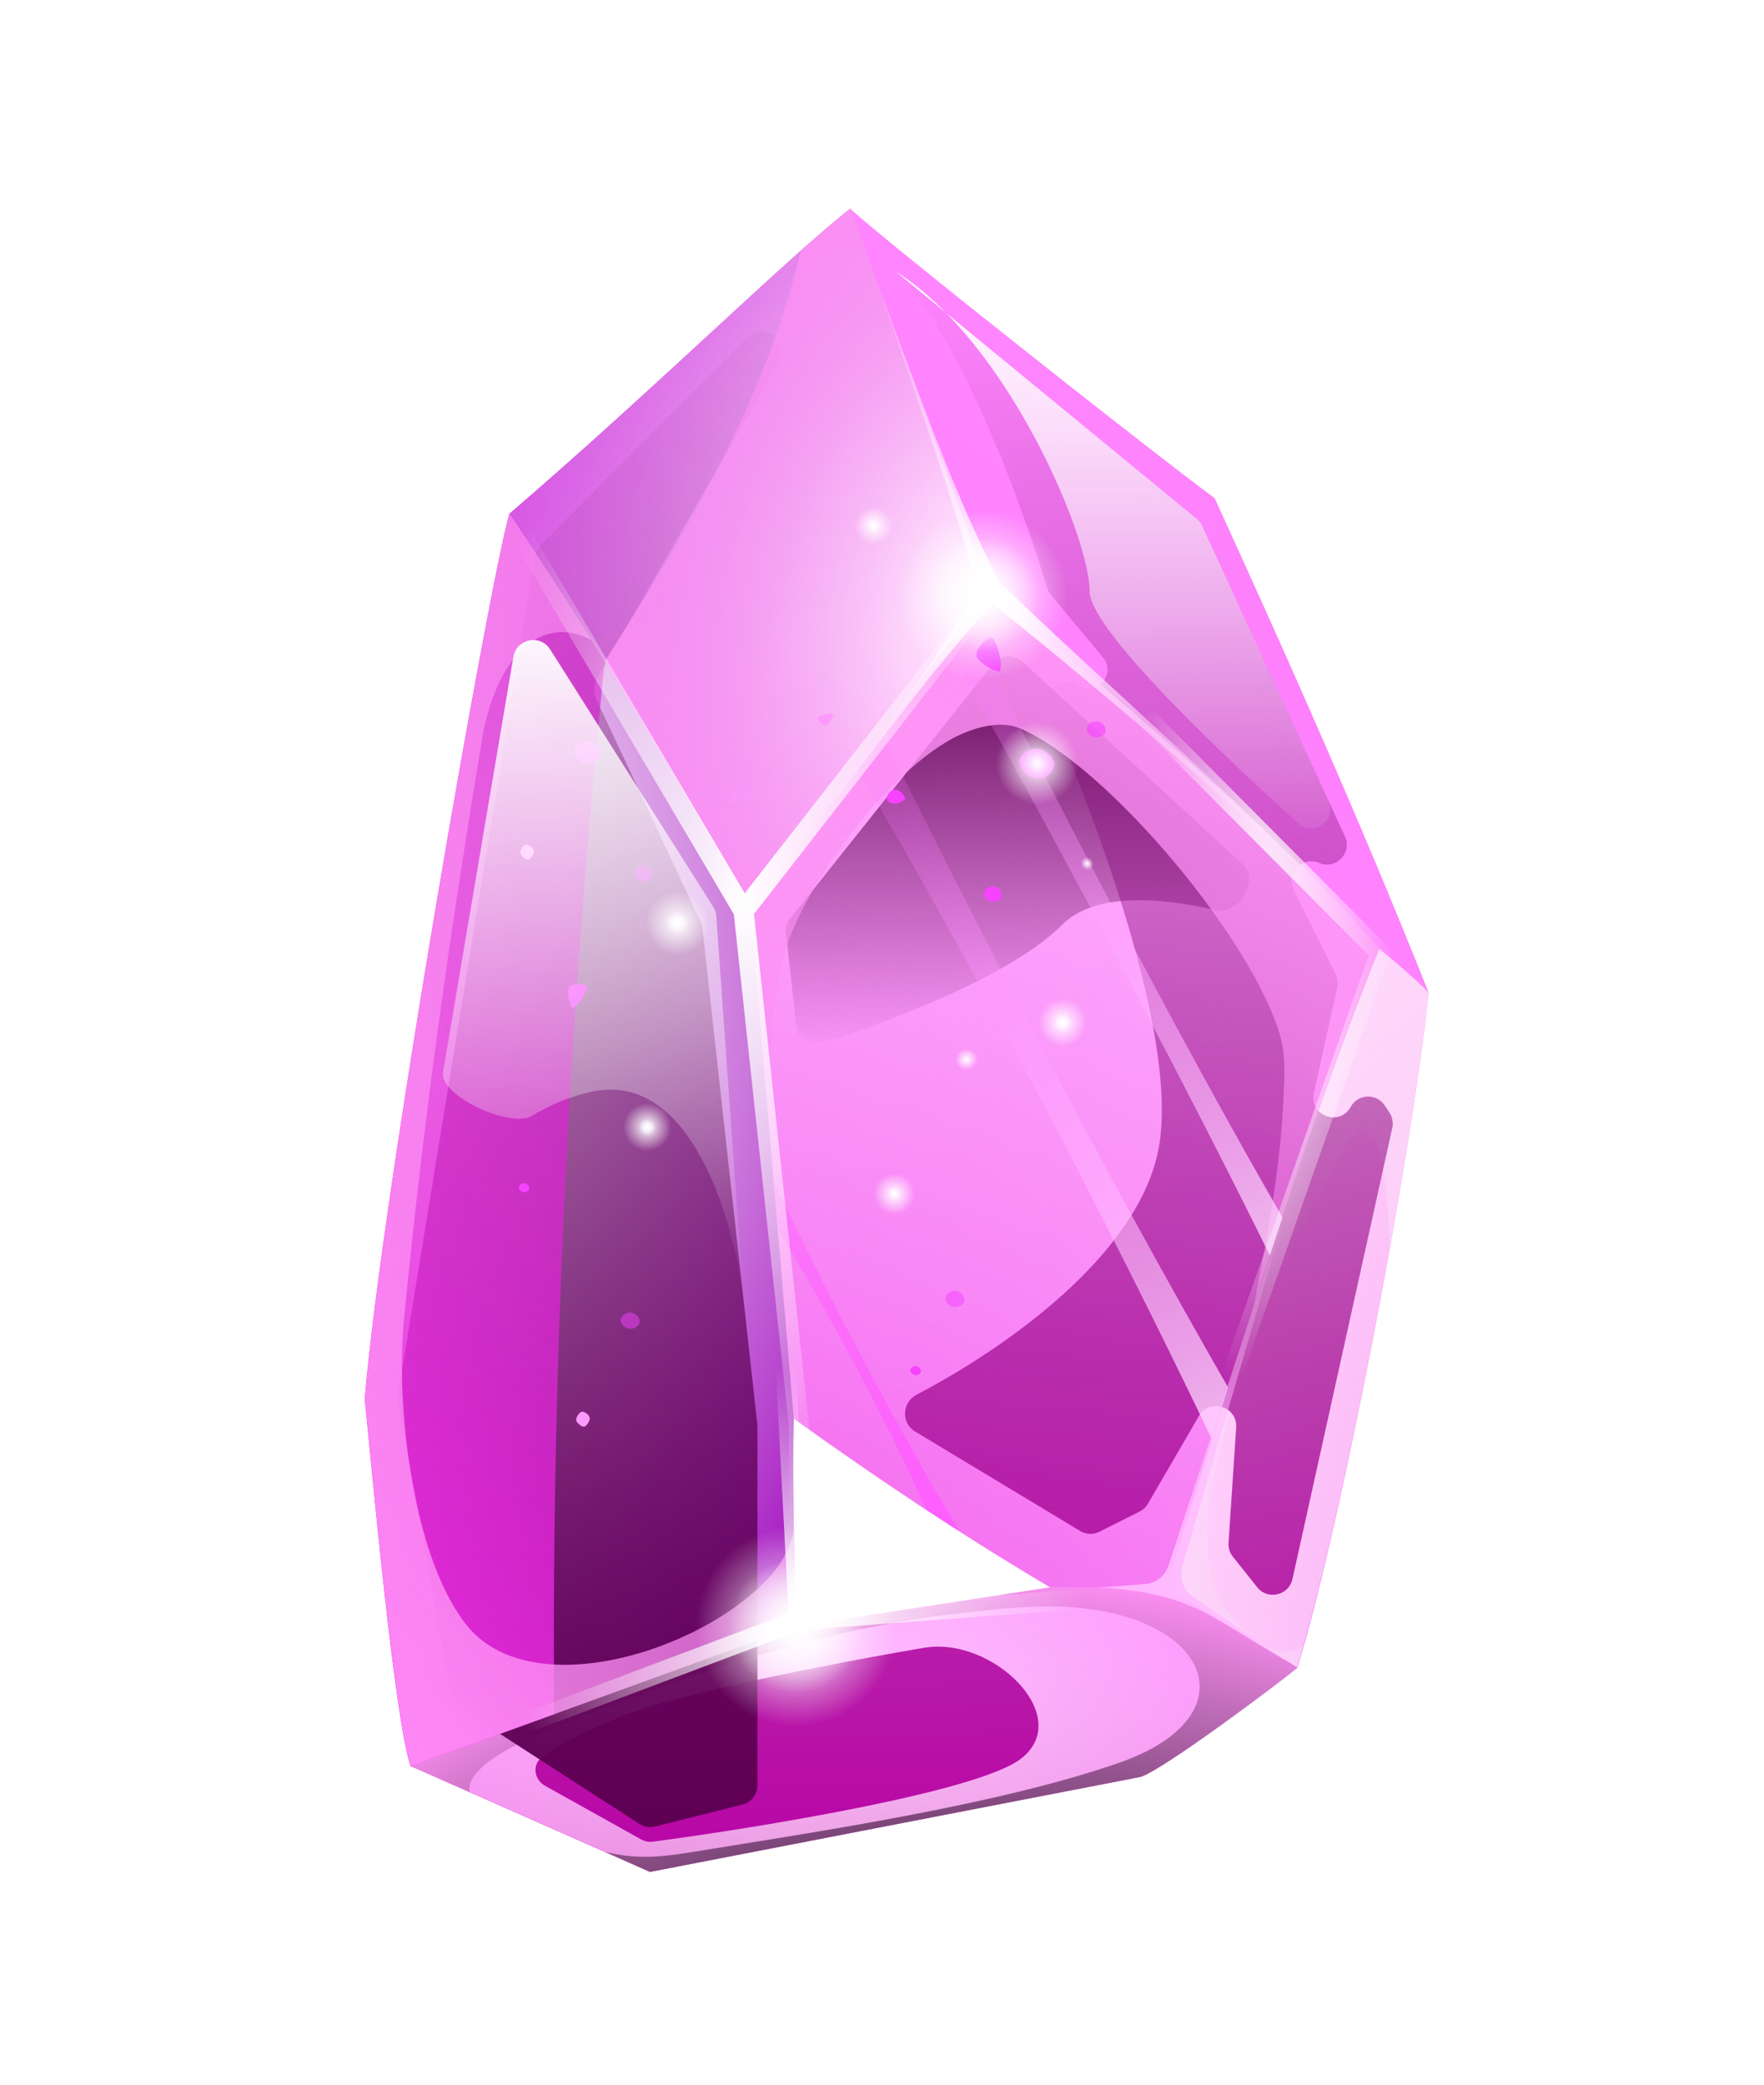 <svg width="88" height="104" viewBox="0 0 88 104" fill="none" xmlns="http://www.w3.org/2000/svg">
<g filter="url(#filter0_d_26_2762)">
<path fill-rule="evenodd" clip-rule="evenodd" d="M60.593 24.851C64.237 32.828 67.839 40.925 71.267 49.525C70.428 57.635 66.917 76.024 64.722 83.191C64.052 83.772 58.054 88.292 56.888 88.648L32.423 93.385L20.495 88.114C19.666 85.616 18.545 73.068 18.206 69.789C19.039 59.696 24.41 29.176 25.412 25.648C32.679 19.399 39.111 13.027 42.425 10.416C44.175 12.044 57.759 22.778 60.593 24.851Z" fill="url(#paint0_radial_26_2762)"/>
</g>
<path fill-rule="evenodd" clip-rule="evenodd" d="M52.394 79.193L39.703 81.139L20.507 88.107L32.435 93.378L56.888 88.648C58.042 88.299 64.052 83.772 64.722 83.192L58.204 79.203L52.394 79.193Z" fill="url(#paint1_radial_26_2762)" style="mix-blend-mode:multiply"/>
<path fill-rule="evenodd" clip-rule="evenodd" d="M42.426 10.416L49.396 29.534C54.037 33.474 63.595 41.225 68.8 47.368C69.422 47.84 70.963 49.189 71.263 49.544C67.847 40.937 64.244 32.84 60.588 24.869C57.754 22.797 44.17 12.063 42.421 10.435L42.426 10.416Z" fill="url(#paint2_radial_26_2762)"/>
<path fill-rule="evenodd" clip-rule="evenodd" d="M49.388 29.522L42.418 10.404C39.103 13.015 32.672 19.387 25.405 25.636C29.567 31.823 33.58 38.417 37.438 45.406C42.091 39.52 45.129 34.651 49.4 29.515L49.388 29.522Z" fill="url(#paint3_radial_26_2762)" style="mix-blend-mode:multiply"/>
<path fill-rule="evenodd" clip-rule="evenodd" d="M68.792 47.356C64.718 57.551 61.382 68.808 58.185 79.198L64.703 83.186C66.917 76.025 70.427 57.636 71.267 49.525C70.967 49.17 69.426 47.821 68.804 47.349L68.792 47.356Z" fill="url(#paint4_radial_26_2762)"/>
<path fill-rule="evenodd" clip-rule="evenodd" d="M58.204 79.203C61.394 68.801 64.718 57.551 68.811 47.361C63.606 41.218 54.048 33.467 49.407 29.527C45.148 34.656 42.099 39.532 37.445 45.418L39.597 70.773C43.651 73.692 47.949 76.565 52.394 79.193L58.204 79.203Z" fill="url(#paint5_radial_26_2762)"/>
<path d="M49.545 33.114L39.424 45.822C39.259 46.029 39.183 46.293 39.212 46.555L39.727 51.209C39.795 51.825 40.399 52.231 40.99 52.045C44.527 50.927 50.504 48.629 52.976 46.145C54.536 44.578 57.639 44.708 60.666 45.409C61.78 45.667 62.854 43.912 62.012 43.137L51.005 33.002C50.578 32.609 49.907 32.66 49.545 33.114Z" fill="url(#paint6_linear_26_2762)"/>
<path fill-rule="evenodd" clip-rule="evenodd" d="M52.394 79.193C47.95 76.565 43.67 73.697 39.598 70.773C39.508 73.613 39.639 78.085 39.704 81.139L52.394 79.193Z" fill="white"/>
<path fill-rule="evenodd" clip-rule="evenodd" d="M39.703 81.139C39.639 78.085 39.519 73.606 39.597 70.773L37.445 45.418C33.588 38.429 29.574 31.835 25.412 25.648C24.41 29.176 19.045 59.708 18.206 69.789C18.544 73.068 19.666 85.616 20.495 88.114L39.691 81.146L39.703 81.139Z" fill="url(#paint7_radial_26_2762)" style="mix-blend-mode:multiply"/>
<path fill-rule="evenodd" clip-rule="evenodd" d="M52.394 79.193L39.703 81.139L20.507 88.107L32.435 93.378L56.888 88.648C58.042 88.299 64.052 83.772 64.722 83.192L58.204 79.203L52.394 79.193Z" fill="url(#paint8_radial_26_2762)"/>
<path fill-rule="evenodd" clip-rule="evenodd" d="M67.033 57.362C68.854 54.288 69.251 59.279 69.323 62.344C70.219 57.356 70.942 52.677 71.267 49.525C70.967 49.17 69.426 47.821 68.804 47.349C64.73 57.544 61.394 68.801 58.197 79.191L64.715 83.18C64.825 82.844 64.921 82.484 65.034 82.098C64.879 82.188 64.723 82.278 64.547 82.332C62.905 82.804 60.785 80.253 60.453 78.844C60.061 77.246 60.191 75.088 60.592 73.51C61.205 71.025 61.803 68.515 62.75 66.14C63.962 63.115 65.368 60.153 67.033 57.362Z" fill="url(#paint9_radial_26_2762)"/>
<path d="M32.952 84.984C36.819 83.874 43.309 82.672 46.071 82.21C49.524 81.591 53.667 85.677 50.905 87.758C48.739 89.389 37.997 91.154 32.586 91.876C32.373 91.905 32.16 91.863 31.973 91.758L27.2 89.095C26.622 88.772 26.531 88.005 27.078 87.63C28.244 86.83 30.218 85.768 32.952 84.984Z" fill="url(#paint10_linear_26_2762)"/>
<path d="M59.703 25.886L44.691 13.548C47.951 16.823 51.033 25.29 52.228 29.305C52.267 29.436 52.331 29.554 52.418 29.659L55.028 32.805C55.724 33.645 54.68 34.802 53.773 34.195C52.974 33.66 51.947 34.535 52.328 35.418C55.135 41.925 58.744 52.08 57.809 57.242C56.842 62.589 50.151 67.261 45.721 69.581C45.006 69.956 44.949 70.991 45.641 71.408L53.885 76.377C54.179 76.554 54.543 76.568 54.85 76.414L56.853 75.408C57.026 75.321 57.171 75.185 57.269 75.016L59.807 70.646C60.338 69.732 61.739 70.159 61.669 71.214L61.288 76.968C61.271 77.217 61.348 77.463 61.503 77.658L62.718 79.183C63.242 79.841 64.295 79.597 64.477 78.776L69.456 56.27C69.514 56.005 69.463 55.727 69.313 55.501L69.077 55.146C68.664 54.523 67.737 54.565 67.381 55.221C66.833 56.229 65.296 55.655 65.543 54.534L66.709 49.264C66.759 49.041 66.73 48.808 66.628 48.603L64.534 44.395C64.124 43.572 64.963 42.685 65.807 43.049C66.638 43.406 67.472 42.552 67.094 41.73L59.977 26.241C59.914 26.104 59.82 25.982 59.703 25.886Z" fill="url(#paint11_linear_26_2762)"/>
<path fill-rule="evenodd" clip-rule="evenodd" d="M64.009 55.095C63.837 58.542 63.196 61.781 62.553 65.101C64.463 59.076 66.516 53.049 68.805 47.349C63.599 41.206 54.042 33.455 49.401 29.515C45.142 34.644 42.092 39.52 37.438 45.406L38.277 55.186C38.418 52.381 38.63 49.392 39.101 47.661C40.098 44.04 44.687 37.903 48.199 36.523C49.045 36.192 50.072 35.981 50.904 36.347C55.318 38.256 62.579 47.003 63.876 51.729C64.175 52.805 64.059 53.961 64.014 55.076L64.009 55.095Z" fill="url(#paint12_radial_26_2762)"/>
<path fill-rule="evenodd" clip-rule="evenodd" d="M51.006 80.19C59.958 79.564 63.048 85.412 55.867 87.926C49.898 90.026 40.804 91.376 34.474 92.404C32.624 92.708 31.56 92.716 30.173 92.384L32.423 93.385L56.888 88.648C58.042 88.299 64.052 83.772 64.722 83.192L58.204 79.203L52.394 79.193L39.703 81.139L20.507 88.107L23.437 89.403C23.129 87.98 26.856 86.475 28.635 85.796C36.578 82.775 42.362 80.799 51.018 80.183L51.006 80.19Z" fill="url(#paint13_radial_26_2762)" style="mix-blend-mode:screen"/>
<path d="M26.965 27.192L37.278 16.832C38.103 16.004 39.436 17.021 38.855 18.035L29.758 33.904C29.596 34.187 29.582 34.531 29.72 34.825L34.953 45.995C35 46.095 35.03 46.201 35.042 46.31L37.786 71.113V89.059C37.786 89.517 37.474 89.917 37.029 90.029L32.683 91.12C32.414 91.188 32.13 91.141 31.897 90.99L22.959 85.219C22.727 85.069 22.567 84.829 22.518 84.557L19.864 69.895C19.844 69.783 19.843 69.668 19.861 69.556L26.686 27.736C26.72 27.53 26.817 27.34 26.965 27.192Z" fill="url(#paint14_linear_26_2762)"/>
<path fill-rule="evenodd" clip-rule="evenodd" d="M27.647 85.52C27.493 67.83 28.428 50.23 30.163 32.999C28.597 30.496 27.009 28.037 25.4 25.655C24.398 29.183 19.033 59.715 18.194 69.795C18.532 73.075 19.654 85.623 20.483 88.121L27.635 85.527L27.647 85.52Z" fill="url(#paint15_radial_26_2762)"/>
<path fill-rule="evenodd" clip-rule="evenodd" d="M47.242 32.224C52.699 41.857 59.73 55.254 63.351 62.636C63.561 62.002 63.77 61.368 63.98 60.734C58.548 51.311 53.299 41.125 48.22 30.985C47.886 31.402 47.564 31.813 47.242 32.224Z" fill="url(#paint16_radial_26_2762)"/>
<path fill-rule="evenodd" clip-rule="evenodd" d="M61.263 69.212C55.408 59.025 49.156 47.067 43.99 36.608C43.573 37.187 43.156 37.765 42.739 38.343C48.294 47.647 55.283 60.972 60.46 71.808C60.73 70.947 60.993 70.074 61.263 69.212Z" fill="url(#paint17_radial_26_2762)"/>
<path fill-rule="evenodd" clip-rule="evenodd" d="M47.872 76.402C44.692 71.119 40.922 63.951 38.596 58.877C38.663 59.687 38.737 60.509 38.804 61.319C40.964 64.856 44.081 70.528 46.211 75.315C46.752 75.674 47.312 76.038 47.865 76.39L47.872 76.402Z" fill="url(#paint18_radial_26_2762)"/>
<path fill-rule="evenodd" clip-rule="evenodd" d="M64.704 58.552L58.982 78.143C58.819 78.719 59.022 79.322 59.518 79.659L64.209 82.881C60.192 80.581 59.464 79.481 54.85 79.194L57.098 79.028C57.665 78.987 58.114 78.631 58.298 78.091L64.716 58.545L64.704 58.552Z" fill="url(#paint19_radial_26_2762)"/>
<path fill-rule="evenodd" clip-rule="evenodd" d="M24.018 37.011C24.766 32.541 27.114 30.635 29.506 31.938C28.159 29.789 26.796 27.696 25.412 25.648C24.41 29.176 19.045 59.708 18.206 69.788C18.544 73.068 19.666 85.615 20.495 88.113L39.691 81.146C39.653 79.775 39.628 78.123 39.597 76.459C39.406 77.099 39.152 77.71 38.75 78.232C35.748 82.135 26.507 85.284 23.213 80.996C20.57 77.563 19.737 70.15 20.15 65.874C21.082 56.204 22.425 46.584 24.03 37.004L24.018 37.011Z" fill="url(#paint20_radial_26_2762)"/>
<path opacity="0.5" fill-rule="evenodd" clip-rule="evenodd" d="M49.388 29.522L42.418 10.404C39.103 13.015 32.672 19.387 25.405 25.636C29.567 31.823 33.58 38.417 37.438 45.406C42.091 39.52 45.129 34.651 49.4 29.515L49.388 29.522Z" fill="url(#paint21_radial_26_2762)"/>
<path fill-rule="evenodd" clip-rule="evenodd" d="M39.94 12.53C37.95 21.356 31.898 30.135 30.175 32.992C32.66 36.981 35.084 41.117 37.445 45.418C42.098 39.532 45.136 34.663 49.407 29.527L42.437 10.409C41.734 10.961 40.904 11.682 39.952 12.523L39.94 12.53Z" fill="url(#paint22_radial_26_2762)" style="mix-blend-mode:screen"/>
<path fill-rule="evenodd" clip-rule="evenodd" d="M67.175 45.539C61.81 39.841 55.684 34.648 49.861 29.04C47.457 24.412 45.788 19.373 43.893 14.466C45.569 19.436 47.407 24.409 48.787 29.391C46.574 33.141 43.798 36.801 41.185 40.494C43.885 37.007 46.476 33.47 49.498 30.1C55.64 35.043 61.581 40.135 67.182 45.551L67.175 45.539Z" fill="url(#paint23_radial_26_2762)"/>
<path fill-rule="evenodd" clip-rule="evenodd" d="M49.951 44.508C50.051 44.738 49.899 44.89 49.687 44.965C49.451 45.054 49.188 44.902 49.095 44.684C49.01 44.509 49.213 44.279 49.384 44.244C49.641 44.191 49.825 44.261 49.939 44.515L49.951 44.508Z" fill="#F543FF"/>
<path opacity="0.6" fill-rule="evenodd" clip-rule="evenodd" d="M55.126 36.285C55.234 36.528 55.07 36.687 54.846 36.768C54.598 36.864 54.328 36.7 54.228 36.47C54.148 36.276 54.351 36.046 54.534 36.004C54.803 35.944 54.993 36.026 55.126 36.285Z" fill="#F543FF"/>
<path opacity="0.6" fill-rule="evenodd" clip-rule="evenodd" d="M32.542 43.488C32.649 43.73 32.485 43.889 32.261 43.971C32.013 44.067 31.744 43.903 31.643 43.673C31.564 43.479 31.766 43.249 31.949 43.207C32.218 43.147 32.408 43.229 32.542 43.488Z" fill="#F543FF"/>
<path opacity="0.5" fill-rule="evenodd" clip-rule="evenodd" d="M48.082 64.7C48.189 64.942 48.025 65.101 47.801 65.183C47.553 65.279 47.284 65.115 47.183 64.885C47.104 64.691 47.307 64.461 47.49 64.419C47.758 64.359 47.949 64.441 48.075 64.688L48.082 64.7Z" fill="#F543FF"/>
<path opacity="0.5" fill-rule="evenodd" clip-rule="evenodd" d="M31.881 65.782C31.989 66.024 31.825 66.183 31.601 66.265C31.353 66.361 31.083 66.197 30.983 65.967C30.903 65.773 31.106 65.543 31.289 65.501C31.558 65.441 31.748 65.523 31.881 65.782Z" fill="#F543FF"/>
<path fill-rule="evenodd" clip-rule="evenodd" d="M48.825 52.705C48.988 53.043 48.759 53.255 48.444 53.374C48.094 53.513 47.74 53.286 47.584 52.96C47.47 52.706 47.76 52.377 48.005 52.331C48.378 52.259 48.644 52.361 48.813 52.712L48.825 52.705Z" fill="url(#paint24_radial_26_2762)"/>
<path fill-rule="evenodd" clip-rule="evenodd" d="M29.906 37.377C30.068 37.715 29.84 37.928 29.525 38.046C29.174 38.185 28.821 37.958 28.665 37.632C28.551 37.378 28.84 37.05 29.085 37.004C29.458 36.932 29.724 37.034 29.894 37.384L29.906 37.377Z" fill="#F543FF"/>
<path fill-rule="evenodd" clip-rule="evenodd" d="M45.922 68.323C45.998 68.455 45.893 68.548 45.771 68.587C45.626 68.639 45.478 68.548 45.421 68.421C45.366 68.325 45.494 68.187 45.591 68.162C45.75 68.134 45.852 68.172 45.922 68.323Z" fill="#F543FF"/>
<path fill-rule="evenodd" clip-rule="evenodd" d="M26.39 59.197C26.465 59.329 26.36 59.422 26.238 59.461C26.093 59.513 25.945 59.422 25.888 59.295C25.833 59.199 25.961 59.061 26.058 59.036C26.217 59.008 26.319 59.046 26.39 59.197Z" fill="#F543FF"/>
<path fill-rule="evenodd" clip-rule="evenodd" d="M40.77 35.833C40.84 35.761 41.076 35.672 41.161 35.654C41.24 35.625 41.485 35.579 41.569 35.642C41.551 35.749 41.502 35.858 41.45 35.935C41.411 36.006 41.285 36.175 41.212 36.186C41.065 36.207 40.824 36.01 40.779 35.876L40.758 35.84L40.77 35.833Z" fill="#FC99FF"/>
<path opacity="0.4" fill-rule="evenodd" clip-rule="evenodd" d="M37.604 39.591C37.519 39.721 37.127 39.9 36.994 39.945C36.879 39.996 36.484 40.113 36.343 40.034C36.346 39.872 36.409 39.676 36.487 39.535C36.536 39.426 36.716 39.129 36.838 39.091C37.064 39.04 37.476 39.313 37.581 39.524L37.616 39.584L37.604 39.591Z" fill="#FC99FF"/>
<path fill-rule="evenodd" clip-rule="evenodd" d="M49.481 31.791C49.638 31.924 49.806 32.467 49.853 32.632C49.9 32.797 49.993 33.32 49.862 33.508C49.65 33.471 49.414 33.367 49.234 33.248C49.086 33.157 48.742 32.892 48.708 32.72C48.67 32.405 49.105 31.913 49.383 31.815L49.469 31.798L49.481 31.791Z" fill="#F543FF"/>
<path fill-rule="evenodd" clip-rule="evenodd" d="M29.288 49.203C29.297 49.358 29.085 49.737 29.017 49.841C28.949 49.944 28.702 50.264 28.542 50.292C28.46 50.148 28.399 49.959 28.366 49.818C28.346 49.701 28.314 49.367 28.394 49.257C28.544 49.074 29.032 49.063 29.236 49.169L29.295 49.215L29.288 49.203Z" fill="#F543FF"/>
<path fill-rule="evenodd" clip-rule="evenodd" d="M53.956 42.906C54.075 42.725 54.188 42.643 54.376 42.775C54.582 42.912 54.622 43.065 54.486 43.272C54.361 43.472 54.247 43.522 54.058 43.36C53.876 43.209 53.832 43.106 53.968 42.899L53.956 42.906Z" fill="url(#paint25_radial_26_2762)"/>
<path fill-rule="evenodd" clip-rule="evenodd" d="M26.025 42.334C26.144 42.153 26.257 42.072 26.444 42.203C26.651 42.34 26.691 42.493 26.555 42.7C26.43 42.9 26.316 42.951 26.127 42.788C25.944 42.637 25.901 42.534 26.037 42.327L26.025 42.334Z" fill="#FC99FF"/>
<path fill-rule="evenodd" clip-rule="evenodd" d="M28.811 70.622C28.93 70.441 29.043 70.359 29.23 70.491C29.437 70.628 29.477 70.781 29.341 70.988C29.216 71.188 29.102 71.238 28.913 71.076C28.73 70.925 28.687 70.822 28.823 70.615L28.811 70.622Z" fill="#FC99FF"/>
<path fill-rule="evenodd" clip-rule="evenodd" d="M45.161 39.838C45.112 39.946 44.859 40.061 44.742 40.081C44.571 40.116 44.309 40.076 44.253 39.868C44.211 39.684 44.395 39.449 44.578 39.407C44.847 39.347 45.054 39.596 45.166 39.819L45.161 39.838Z" fill="#F543FF"/>
<path fill-rule="evenodd" clip-rule="evenodd" d="M43.407 26.44C43.258 26.318 43.256 26.175 43.358 26.02C43.448 25.872 43.665 25.89 43.777 26.001C43.908 26.117 43.945 26.32 43.829 26.452C43.713 26.583 43.531 26.544 43.407 26.44Z" fill="url(#paint26_radial_26_2762)"/>
<path fill-rule="evenodd" clip-rule="evenodd" d="M42.714 26.73C42.43 26.238 42.604 25.625 43.083 25.347C43.561 25.07 44.183 25.237 44.46 25.718C44.736 26.198 44.569 26.823 44.091 27.101C43.612 27.378 42.99 27.211 42.714 26.73Z" fill="url(#paint27_radial_26_2762)"/>
<path fill-rule="evenodd" clip-rule="evenodd" d="M44.41 59.782C44.253 59.648 44.237 59.482 44.351 59.319C44.465 59.157 44.69 59.187 44.82 59.304C44.97 59.425 44.99 59.654 44.869 59.804C44.748 59.954 44.54 59.898 44.398 59.789L44.41 59.782Z" fill="url(#paint28_radial_26_2762)"/>
<path fill-rule="evenodd" clip-rule="evenodd" d="M43.651 60.126C43.34 59.585 43.522 58.903 44.06 58.591C44.599 58.279 45.278 58.462 45.588 59.002C45.899 59.543 45.717 60.225 45.179 60.537C44.641 60.849 43.962 60.667 43.651 60.126Z" fill="url(#paint29_radial_26_2762)"/>
<path fill-rule="evenodd" clip-rule="evenodd" d="M52.496 38.451C52.212 38.872 51.844 38.925 51.376 38.749C51.065 38.624 50.707 38.112 50.916 37.782C51.164 37.382 51.686 37.207 52.103 37.462C52.469 37.682 52.769 38.037 52.496 38.451Z" fill="#F543FF"/>
<path fill-rule="evenodd" clip-rule="evenodd" d="M49.806 39.21C49.192 38.141 49.556 36.777 50.62 36.159C51.685 35.542 53.043 35.908 53.657 36.977C54.272 38.046 53.908 39.41 52.844 40.027C51.779 40.645 50.421 40.279 49.806 39.21Z" fill="url(#paint30_radial_26_2762)"/>
<path fill-rule="evenodd" clip-rule="evenodd" d="M34.393 46.323C34.172 46.659 33.889 46.695 33.522 46.555C33.275 46.458 33.01 46.052 33.156 45.807C33.36 45.496 33.76 45.36 34.081 45.558C34.37 45.727 34.597 46.012 34.381 46.33L34.393 46.323Z" fill="url(#paint31_radial_26_2762)"/>
<path fill-rule="evenodd" clip-rule="evenodd" d="M32.306 46.908C31.83 46.08 32.113 45.018 32.938 44.54C33.764 44.061 34.82 44.346 35.296 45.174C35.773 46.003 35.49 47.064 34.664 47.543C33.839 48.022 32.783 47.737 32.306 46.908Z" fill="url(#paint32_radial_26_2762)"/>
<path fill-rule="evenodd" clip-rule="evenodd" d="M52.804 51.47C52.565 51.305 52.533 51.083 52.635 50.816C52.704 50.631 53.013 50.42 53.194 50.54C53.426 50.693 53.53 50.986 53.383 51.23C53.254 51.45 53.048 51.617 52.809 51.452L52.804 51.47Z" fill="url(#paint33_radial_26_2762)"/>
<path fill-rule="evenodd" clip-rule="evenodd" d="M52.357 49.888C52.979 49.527 53.771 49.74 54.13 50.365C54.489 50.99 54.277 51.786 53.655 52.146C53.033 52.507 52.241 52.294 51.882 51.669C51.523 51.044 51.735 50.249 52.357 49.888Z" fill="url(#paint34_radial_26_2762)"/>
<path fill-rule="evenodd" clip-rule="evenodd" d="M32.086 56.678C31.847 56.512 31.816 56.291 31.917 56.023C31.986 55.839 32.295 55.628 32.476 55.747C32.708 55.901 32.812 56.193 32.654 56.445C32.525 56.664 32.318 56.832 32.079 56.666L32.086 56.678Z" fill="url(#paint35_radial_26_2762)"/>
<path fill-rule="evenodd" clip-rule="evenodd" d="M31.639 55.096C32.261 54.735 33.053 54.948 33.412 55.573C33.771 56.198 33.559 56.993 32.937 57.354C32.315 57.715 31.523 57.502 31.164 56.877C30.805 56.252 31.017 55.456 31.639 55.096Z" fill="url(#paint36_radial_26_2762)"/>
<path d="M46.689 25.658C44.489 26.933 43.736 29.758 45.006 31.968C46.276 34.177 49.088 34.934 51.288 33.658C53.487 32.383 54.241 29.558 52.971 27.348C51.701 25.139 48.888 24.382 46.689 25.658Z" fill="url(#paint37_radial_26_2762)"/>
<path d="M47.456 26.991C45.989 27.841 45.487 29.725 46.334 31.198C47.18 32.67 49.055 33.175 50.522 32.325C51.988 31.474 52.49 29.591 51.644 28.118C50.797 26.645 48.922 26.141 47.456 26.991Z" fill="url(#paint38_radial_26_2762)"/>
<path d="M37.004 76.442C34.421 77.94 33.536 81.257 35.028 83.851C36.519 86.445 39.821 87.334 42.404 85.836C44.986 84.338 45.871 81.021 44.38 78.427C42.889 75.833 39.587 74.944 37.004 76.442Z" fill="url(#paint39_radial_26_2762)"/>
<path d="M37.901 78.004C36.178 79.003 35.587 81.217 36.582 82.949C37.578 84.681 39.782 85.274 41.506 84.274C43.23 83.274 43.82 81.06 42.825 79.329C41.83 77.597 39.625 77.004 37.901 78.004Z" fill="url(#paint40_radial_26_2762)"/>
<path d="M35.58 45.239L27.443 32.396C26.952 31.621 25.765 31.86 25.612 32.764L22.101 53.485C21.9 54.667 25.473 56.294 26.503 55.678C27.409 55.137 28.409 54.711 29.5 54.468C34.471 53.358 36.635 60.941 37.095 64.871L35.732 45.703C35.721 45.538 35.668 45.379 35.58 45.239Z" fill="url(#paint41_linear_26_2762)"/>
<path d="M47.187 15.6L44.69 13.548C45.561 14.095 46.397 14.796 47.187 15.6L59.703 25.886C59.82 25.982 59.914 26.104 59.977 26.241L66.27 39.937C66.718 40.911 65.552 41.785 64.756 41.067C60.078 36.849 54.357 31.25 54.357 29.5C54.357 27.163 51.417 19.903 47.187 15.6Z" fill="url(#paint42_linear_26_2762)"/>
<path d="M26.048 26.726L37.095 45.452M37.095 45.452L39.857 71.113V80.823M37.095 45.452L49.524 29.5" stroke="url(#paint43_radial_26_2762)"/>
<path d="M57.119 35.742L68.857 47.532L60.572 71.113" stroke="url(#paint44_radial_26_2762)"/>
<path d="M23.286 87.064L39.857 80.823M39.857 80.823L39.167 67.645M39.857 80.823L58.5 79.436L62.643 82.21" stroke="url(#paint45_radial_26_2762)"/>
<defs>
<filter id="filter0_d_26_2762" x="8.206" y="0.416" width="73.061" height="102.969" filterUnits="userSpaceOnUse" color-interpolation-filters="sRGB">
<feFlood flood-opacity="0" result="BackgroundImageFix"/>
<feColorMatrix in="SourceAlpha" type="matrix" values="0 0 0 0 0 0 0 0 0 0 0 0 0 0 0 0 0 0 127 0" result="hardAlpha"/>
<feOffset/>
<feGaussianBlur stdDeviation="5"/>
<feComposite in2="hardAlpha" operator="out"/>
<feColorMatrix type="matrix" values="0 0 0 0 1 0 0 0 0 0 0 0 0 0 1 0 0 0 0.3 0"/>
<feBlend mode="normal" in2="BackgroundImageFix" result="effect1_dropShadow_26_2762"/>
<feBlend mode="normal" in="SourceGraphic" in2="effect1_dropShadow_26_2762" result="shape"/>
</filter>
<radialGradient id="paint0_radial_26_2762" cx="0" cy="0" r="1" gradientUnits="userSpaceOnUse" gradientTransform="translate(41.947 10.693) rotate(149.89) scale(82.853 83.036)">
<stop stop-color="#FFA1FA"/>
<stop offset="1" stop-color="#EB36E4"/>
</radialGradient>
<radialGradient id="paint1_radial_26_2762" cx="0" cy="0" r="1" gradientUnits="userSpaceOnUse" gradientTransform="translate(41.494 57.373) rotate(149.89) scale(47.862 47.968)">
<stop offset="0.47" stop-color="white"/>
<stop offset="0.51" stop-color="#FBF5FA"/>
<stop offset="0.59" stop-color="#F3DCEF"/>
<stop offset="0.68" stop-color="#E6B3DC"/>
<stop offset="0.79" stop-color="#D37AC2"/>
<stop offset="0.92" stop-color="#BB33A2"/>
<stop offset="1" stop-color="#AB008B"/>
</radialGradient>
<radialGradient id="paint2_radial_26_2762" cx="0" cy="0" r="1" gradientUnits="userSpaceOnUse" gradientTransform="translate(83.125 2.574) rotate(149.89) scale(44.088 44.185)">
<stop stop-color="#FF82FF" stop-opacity="0"/>
<stop offset="1" stop-color="#FF82FF"/>
</radialGradient>
<radialGradient id="paint3_radial_26_2762" cx="0" cy="0" r="1" gradientUnits="userSpaceOnUse" gradientTransform="translate(66.391 35.134) rotate(149.89) scale(45.152 45.252)">
<stop offset="0.47" stop-color="white"/>
<stop offset="0.51" stop-color="#FBF5FC"/>
<stop offset="0.59" stop-color="#F1DCF5"/>
<stop offset="0.68" stop-color="#E2B3EB"/>
<stop offset="0.79" stop-color="#CC7ADC"/>
<stop offset="0.92" stop-color="#B033C9"/>
<stop offset="1" stop-color="#9D00BC"/>
</radialGradient>
<radialGradient id="paint4_radial_26_2762" cx="0" cy="0" r="1" gradientUnits="userSpaceOnUse" gradientTransform="translate(123.162 83.465) rotate(149.89) scale(64.217 64.359)">
<stop stop-color="#F6C8F2" stop-opacity="0"/>
<stop offset="1" stop-color="#FFCFFB"/>
</radialGradient>
<radialGradient id="paint5_radial_26_2762" cx="0" cy="0" r="1" gradientUnits="userSpaceOnUse" gradientTransform="translate(23.199 93.289) rotate(149.89) scale(74.765 74.931)">
<stop stop-color="#FFB0FF" stop-opacity="0"/>
<stop offset="1" stop-color="#FFB0FF"/>
</radialGradient>
<linearGradient id="paint6_linear_26_2762" x1="52.976" y1="32.274" x2="52.976" y2="52.387" gradientUnits="userSpaceOnUse">
<stop stop-color="#5D0053"/>
<stop offset="1" stop-color="#5D0053" stop-opacity="0"/>
</linearGradient>
<radialGradient id="paint7_radial_26_2762" cx="0" cy="0" r="1" gradientUnits="userSpaceOnUse" gradientTransform="translate(-10.948 48.224) rotate(149.89) scale(60.954 61.089)">
<stop offset="0.47" stop-color="white"/>
<stop offset="0.51" stop-color="#FBF5FC"/>
<stop offset="0.59" stop-color="#F1DCF5"/>
<stop offset="0.68" stop-color="#E2B3EB"/>
<stop offset="0.79" stop-color="#CC7ADC"/>
<stop offset="0.92" stop-color="#B033C9"/>
<stop offset="1" stop-color="#9D00BC"/>
</radialGradient>
<radialGradient id="paint8_radial_26_2762" cx="0" cy="0" r="1" gradientUnits="userSpaceOnUse" gradientTransform="translate(42.41 104.491) rotate(149.89) scale(30.442 30.51)">
<stop stop-color="#FFB0FF" stop-opacity="0"/>
<stop offset="1" stop-color="#FF99FF"/>
</radialGradient>
<radialGradient id="paint9_radial_26_2762" cx="0" cy="0" r="1" gradientUnits="userSpaceOnUse" gradientTransform="translate(91.854 87.783) rotate(149.89) scale(51.332 51.446)">
<stop stop-color="#F6D1F3" stop-opacity="0"/>
<stop offset="1" stop-color="#FFD9FC"/>
</radialGradient>
<linearGradient id="paint10_linear_26_2762" x1="47.798" y1="13.548" x2="47.798" y2="91.919" gradientUnits="userSpaceOnUse">
<stop stop-color="#5D0053" stop-opacity="0"/>
<stop offset="1" stop-color="#B907A7"/>
</linearGradient>
<linearGradient id="paint11_linear_26_2762" x1="47.798" y1="13.548" x2="47.798" y2="91.919" gradientUnits="userSpaceOnUse">
<stop stop-color="#5D0053" stop-opacity="0"/>
<stop offset="1" stop-color="#B907A7"/>
</linearGradient>
<radialGradient id="paint12_radial_26_2762" cx="0" cy="0" r="1" gradientUnits="userSpaceOnUse" gradientTransform="translate(44.997 78.197) rotate(149.89) scale(50.005 50.115)">
<stop stop-color="#F68CED" stop-opacity="0"/>
<stop offset="1" stop-color="#FF91F6"/>
</radialGradient>
<radialGradient id="paint13_radial_26_2762" cx="0" cy="0" r="1" gradientUnits="userSpaceOnUse" gradientTransform="translate(48.983 133.931) rotate(149.89) scale(55.272 55.394)">
<stop/>
<stop offset="0.21" stop-color="#020102"/>
<stop offset="0.34" stop-color="#0B060B"/>
<stop offset="0.45" stop-color="#1A0F19"/>
<stop offset="0.56" stop-color="#2F1B2D"/>
<stop offset="0.65" stop-color="#4B2A48"/>
<stop offset="0.74" stop-color="#6C3D69"/>
<stop offset="0.83" stop-color="#94548F"/>
<stop offset="0.91" stop-color="#C36FBC"/>
<stop offset="0.99" stop-color="#F68CED"/>
<stop offset="1" stop-color="#FF91F6"/>
</radialGradient>
<linearGradient id="paint14_linear_26_2762" x1="31.226" y1="11.468" x2="31.226" y2="91.226" gradientUnits="userSpaceOnUse">
<stop stop-color="#5D0053" stop-opacity="0"/>
<stop offset="1" stop-color="#5D0053"/>
</linearGradient>
<radialGradient id="paint15_radial_26_2762" cx="0" cy="0" r="1" gradientUnits="userSpaceOnUse" gradientTransform="translate(84.964 38.954) rotate(149.89) scale(87.304 87.498)">
<stop stop-color="#94008D" stop-opacity="0"/>
<stop offset="1" stop-color="#FF33F5"/>
</radialGradient>
<radialGradient id="paint16_radial_26_2762" cx="0" cy="0" r="1" gradientUnits="userSpaceOnUse" gradientTransform="translate(68.861 73.418) rotate(149.89) scale(49.297 54.86)">
<stop stop-color="white"/>
<stop offset="1" stop-color="#FF5CFF" stop-opacity="0"/>
</radialGradient>
<radialGradient id="paint17_radial_26_2762" cx="0" cy="0" r="1" gradientUnits="userSpaceOnUse" gradientTransform="translate(66.496 83.78) rotate(149.89) scale(60.595 60.729)">
<stop stop-color="white"/>
<stop offset="1" stop-color="#FF5CFF" stop-opacity="0"/>
</radialGradient>
<radialGradient id="paint18_radial_26_2762" cx="0" cy="0" r="1" gradientUnits="userSpaceOnUse" gradientTransform="translate(47.768 79.522) rotate(149.89) scale(33.802 33.877)">
<stop stop-color="#FF5CFF"/>
<stop offset="1" stop-color="#FF5CFF" stop-opacity="0"/>
</radialGradient>
<radialGradient id="paint19_radial_26_2762" cx="0" cy="0" r="1" gradientUnits="userSpaceOnUse" gradientTransform="translate(57.897 79.029) rotate(149.89) scale(19.507 19.55)">
<stop stop-color="#FFBAFF"/>
<stop offset="1" stop-color="#FFBAFF" stop-opacity="0"/>
</radialGradient>
<radialGradient id="paint20_radial_26_2762" cx="0" cy="0" r="1" gradientUnits="userSpaceOnUse" gradientTransform="translate(77.818 45.581) rotate(149.89) scale(79.314 79.489)">
<stop stop-color="#F68CED" stop-opacity="0"/>
<stop offset="1" stop-color="#FF91F6"/>
</radialGradient>
<radialGradient id="paint21_radial_26_2762" cx="0" cy="0" r="1" gradientUnits="userSpaceOnUse" gradientTransform="translate(55.044 31.704) rotate(149.89) scale(29.917 29.983)">
<stop stop-color="#FF82FF" stop-opacity="0"/>
<stop offset="1" stop-color="#FF82FF"/>
</radialGradient>
<radialGradient id="paint22_radial_26_2762" cx="0" cy="0" r="1" gradientUnits="userSpaceOnUse" gradientTransform="translate(50.482 30.425) rotate(149.89) scale(24.346 24.4)">
<stop stop-color="#F68CED" stop-opacity="0"/>
<stop offset="1" stop-color="#FF91F6"/>
</radialGradient>
<radialGradient id="paint23_radial_26_2762" cx="0" cy="0" r="1" gradientUnits="userSpaceOnUse" gradientTransform="translate(49.401 29.931) rotate(149.89) scale(22.134 22.183)">
<stop stop-color="white"/>
<stop offset="1" stop-color="#FFBAFF" stop-opacity="0"/>
</radialGradient>
<radialGradient id="paint24_radial_26_2762" cx="0" cy="0" r="1" gradientUnits="userSpaceOnUse" gradientTransform="translate(48.216 52.854) rotate(149.89) scale(0.557 0.537)">
<stop stop-color="white"/>
<stop offset="1" stop-color="white" stop-opacity="0"/>
</radialGradient>
<radialGradient id="paint25_radial_26_2762" cx="0" cy="0" r="1" gradientUnits="userSpaceOnUse" gradientTransform="translate(54.232 43.082) rotate(149.89) scale(0.311 0.331)">
<stop stop-color="white"/>
<stop offset="1" stop-color="white" stop-opacity="0"/>
</radialGradient>
<radialGradient id="paint26_radial_26_2762" cx="0" cy="0" r="1" gradientUnits="userSpaceOnUse" gradientTransform="translate(43.593 26.229) rotate(149.89) scale(0.27 0.3)">
<stop stop-color="white"/>
<stop offset="1" stop-color="white" stop-opacity="0"/>
</radialGradient>
<radialGradient id="paint27_radial_26_2762" cx="0" cy="0" r="1" gradientUnits="userSpaceOnUse" gradientTransform="translate(43.587 26.224) rotate(149.89) scale(0.932 0.934)">
<stop stop-color="white"/>
<stop offset="1" stop-color="white" stop-opacity="0"/>
</radialGradient>
<radialGradient id="paint28_radial_26_2762" cx="0" cy="0" r="1" gradientUnits="userSpaceOnUse" gradientTransform="translate(44.618 59.553) rotate(149.89) scale(0.297 0.333)">
<stop stop-color="white"/>
<stop offset="1" stop-color="white" stop-opacity="0"/>
</radialGradient>
<radialGradient id="paint29_radial_26_2762" cx="0" cy="0" r="1" gradientUnits="userSpaceOnUse" gradientTransform="translate(44.62 59.564) rotate(149.89) scale(1.034 1.036)">
<stop stop-color="white"/>
<stop offset="1" stop-color="white" stop-opacity="0"/>
</radialGradient>
<radialGradient id="paint30_radial_26_2762" cx="0" cy="0" r="1" gradientUnits="userSpaceOnUse" gradientTransform="translate(51.732 38.093) rotate(149.89) scale(2.055 2.06)">
<stop stop-color="white"/>
<stop offset="1" stop-color="white" stop-opacity="0"/>
</radialGradient>
<radialGradient id="paint31_radial_26_2762" cx="0" cy="0" r="1" gradientUnits="userSpaceOnUse" gradientTransform="translate(33.8 46.052) rotate(149.89) scale(0.573 0.571)">
<stop stop-color="white"/>
<stop offset="1" stop-color="white" stop-opacity="0"/>
</radialGradient>
<radialGradient id="paint32_radial_26_2762" cx="0" cy="0" r="1" gradientUnits="userSpaceOnUse" gradientTransform="translate(33.801 46.041) rotate(149.89) scale(1.596 1.599)">
<stop stop-color="white"/>
<stop offset="1" stop-color="white" stop-opacity="0"/>
</radialGradient>
<radialGradient id="paint33_radial_26_2762" cx="0" cy="0" r="1" gradientUnits="userSpaceOnUse" gradientTransform="translate(53.011 51.021) rotate(149.89) scale(0.427 0.43)">
<stop stop-color="white"/>
<stop offset="1" stop-color="white" stop-opacity="0"/>
</radialGradient>
<radialGradient id="paint34_radial_26_2762" cx="0" cy="0" r="1" gradientUnits="userSpaceOnUse" gradientTransform="translate(53.006 51.017) rotate(149.89) scale(1.2 1.203)">
<stop stop-color="white"/>
<stop offset="1" stop-color="white" stop-opacity="0"/>
</radialGradient>
<radialGradient id="paint35_radial_26_2762" cx="0" cy="0" r="1" gradientUnits="userSpaceOnUse" gradientTransform="translate(32.294 56.229) rotate(149.89) scale(0.426 0.43)">
<stop stop-color="white"/>
<stop offset="1" stop-color="white" stop-opacity="0"/>
</radialGradient>
<radialGradient id="paint36_radial_26_2762" cx="0" cy="0" r="1" gradientUnits="userSpaceOnUse" gradientTransform="translate(32.288 56.225) rotate(149.89) scale(1.2 1.203)">
<stop stop-color="white"/>
<stop offset="1" stop-color="white" stop-opacity="0"/>
</radialGradient>
<radialGradient id="paint37_radial_26_2762" cx="0" cy="0" r="1" gradientUnits="userSpaceOnUse" gradientTransform="translate(48.988 29.658) rotate(149.89) scale(4.251 4.261)">
<stop stop-color="white"/>
<stop offset="1" stop-color="white" stop-opacity="0"/>
</radialGradient>
<radialGradient id="paint38_radial_26_2762" cx="0" cy="0" r="1" gradientUnits="userSpaceOnUse" gradientTransform="translate(48.989 29.658) rotate(149.89) scale(2.834 2.84)">
<stop stop-color="white"/>
<stop offset="1" stop-color="white" stop-opacity="0"/>
</radialGradient>
<radialGradient id="paint39_radial_26_2762" cx="0" cy="0" r="1" gradientUnits="userSpaceOnUse" gradientTransform="translate(39.704 81.139) rotate(149.89) scale(4.992 5.003)">
<stop stop-color="white"/>
<stop offset="1" stop-color="white" stop-opacity="0"/>
</radialGradient>
<radialGradient id="paint40_radial_26_2762" cx="0" cy="0" r="1" gradientUnits="userSpaceOnUse" gradientTransform="translate(39.704 81.139) rotate(149.89) scale(3.332 3.339)">
<stop stop-color="white"/>
<stop offset="1" stop-color="white" stop-opacity="0"/>
</radialGradient>
<linearGradient id="paint41_linear_26_2762" x1="28.81" y1="30.194" x2="28.81" y2="64.871" gradientUnits="userSpaceOnUse">
<stop stop-color="white"/>
<stop offset="1" stop-color="white" stop-opacity="0"/>
</linearGradient>
<linearGradient id="paint42_linear_26_2762" x1="56.428" y1="13.548" x2="56.428" y2="44.065" gradientUnits="userSpaceOnUse">
<stop stop-color="white"/>
<stop offset="1" stop-color="white" stop-opacity="0"/>
</linearGradient>
<radialGradient id="paint43_radial_26_2762" cx="0" cy="0" r="1" gradientUnits="userSpaceOnUse" gradientTransform="translate(37.095 44.758) rotate(92.426) scale(32.626 14.159)">
<stop stop-color="white"/>
<stop offset="1" stop-color="white" stop-opacity="0"/>
</radialGradient>
<radialGradient id="paint44_radial_26_2762" cx="0" cy="0" r="1" gradientUnits="userSpaceOnUse" gradientTransform="translate(62.643 47.532) rotate(91.856) scale(21.325 7.082)">
<stop stop-color="white"/>
<stop offset="1" stop-color="white" stop-opacity="0"/>
</radialGradient>
<radialGradient id="paint45_radial_26_2762" cx="0" cy="0" r="1" gradientUnits="userSpaceOnUse" gradientTransform="translate(39.857 80.823) rotate(154.555) scale(14.528 12.423)">
<stop stop-color="white"/>
<stop offset="1" stop-color="white" stop-opacity="0"/>
</radialGradient>
</defs>
</svg>
